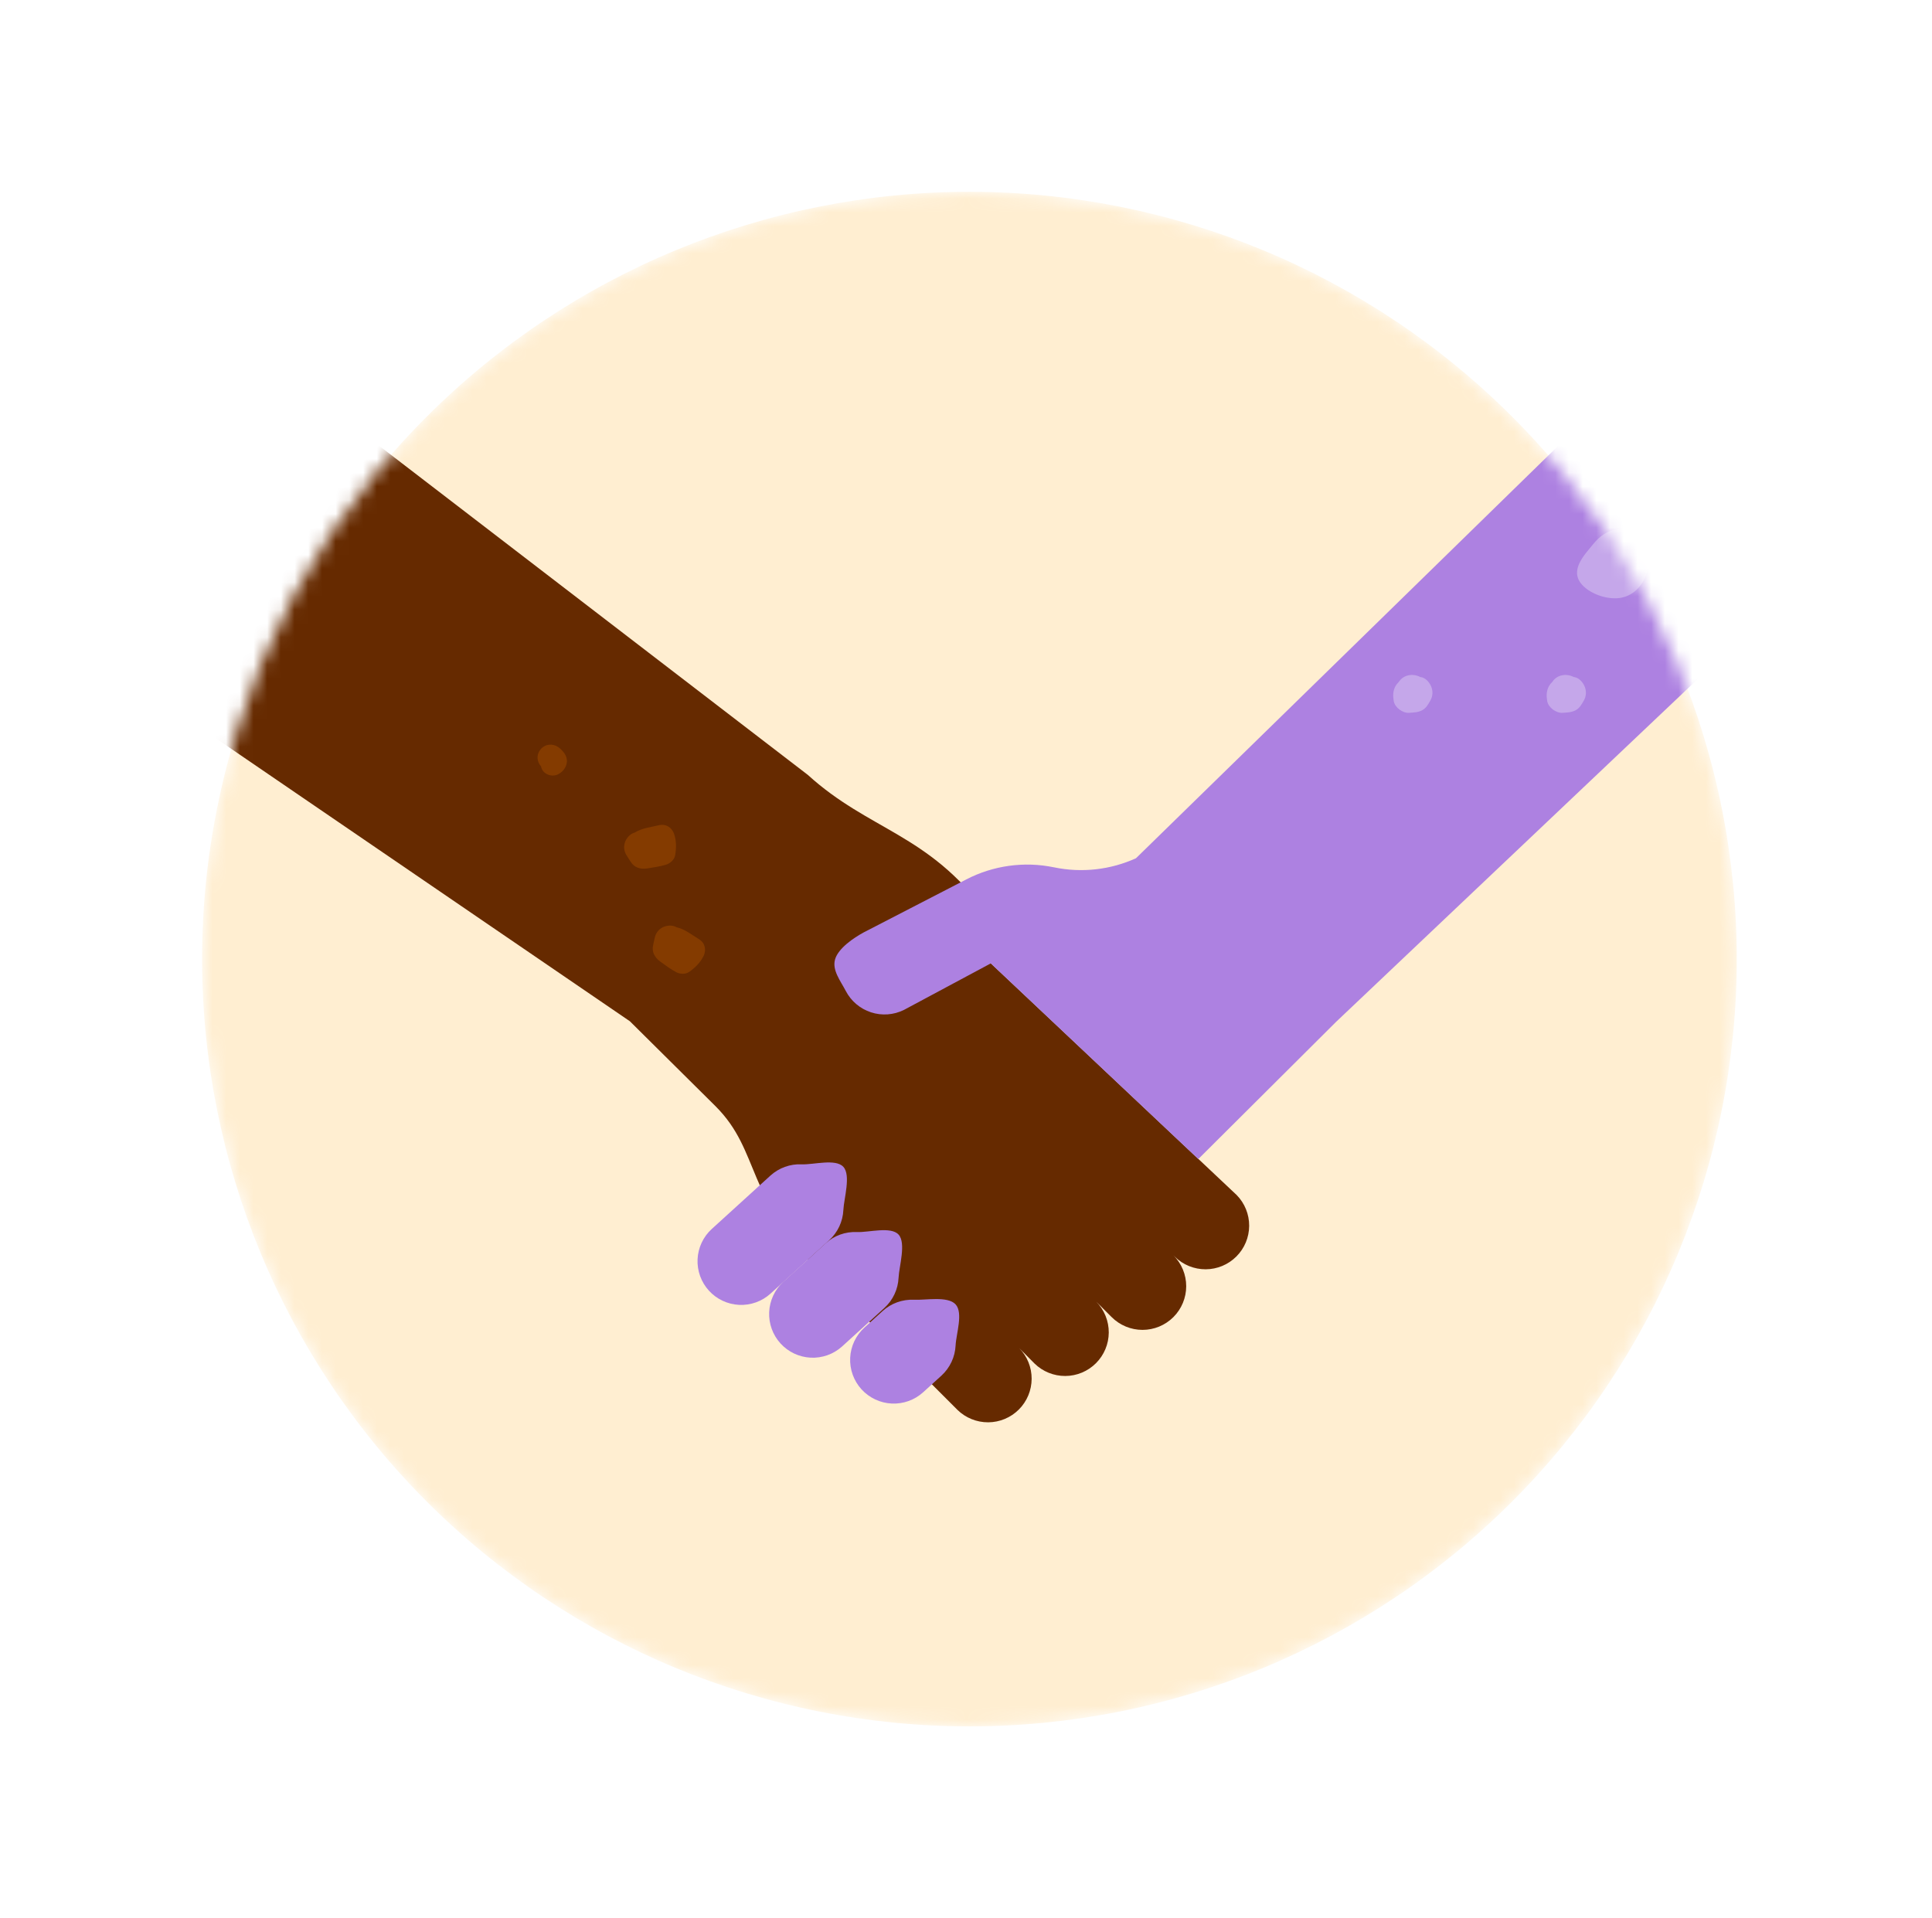<svg width="141" height="140" viewBox="0 0 141 140" fill="none" xmlns="http://www.w3.org/2000/svg">
<mask id="mask0_6787_564" style="mask-type:alpha" maskUnits="userSpaceOnUse" x="14" y="14" width="113" height="112">
<path d="M14.75 70C14.75 84.852 20.65 99.096 31.152 109.598C41.654 120.1 55.898 126 70.75 126C85.602 126 99.846 120.1 110.348 109.598C120.85 99.096 126.75 84.852 126.75 70C126.75 55.148 120.85 40.904 110.348 30.402C99.846 19.9 85.602 14 70.75 14C55.898 14 41.654 19.9 31.152 30.402C20.65 40.904 14.75 55.148 14.75 70Z" fill="#E8F4FA"/>
</mask>
<g mask="url(#mask0_6787_564)">
<path d="M14.75 70C14.75 84.852 20.65 99.096 31.152 109.598C41.654 120.1 55.898 126 70.75 126C85.602 126 99.846 120.1 110.348 109.598C120.85 99.096 126.75 84.852 126.75 70C126.75 55.148 120.85 40.904 110.348 30.402C99.846 19.9 85.602 14 70.75 14C55.898 14 41.654 19.9 31.152 30.402C20.65 40.904 14.75 55.148 14.75 70Z" fill="#FEAD1D" fill-opacity="0.2"/>
<path d="M58.956 56.555C63.436 60.625 67.726 60.833 71.976 66.595C73.071 68.082 70.436 66.476 72.109 70.115L90.255 87.22C90.843 87.82 91.17 88.627 91.166 89.467C91.162 90.307 90.826 91.112 90.232 91.705C89.638 92.299 88.834 92.635 87.994 92.639C87.154 92.643 86.347 92.316 85.747 91.728L85.638 91.619C86.235 92.217 86.571 93.028 86.571 93.873C86.571 94.719 86.235 95.53 85.637 96.127C85.039 96.725 84.228 97.061 83.382 97.061C82.537 97.061 81.726 96.725 81.128 96.127L80.008 95.007C80.596 95.607 80.923 96.414 80.919 97.254C80.915 98.094 80.579 98.898 79.986 99.492C79.392 100.086 78.587 100.422 77.748 100.426C76.908 100.43 76.1 100.103 75.5 99.515L74.38 98.388C74.968 98.988 75.295 99.795 75.291 100.635C75.287 101.475 74.951 102.279 74.358 102.873C73.764 103.467 72.959 103.803 72.12 103.807C71.28 103.811 70.472 103.484 69.872 102.896L60.107 93.131C54.3 87.325 55.538 84.053 52.218 80.734L45.97 74.537L14.75 53.2L23.85 29.6L58.956 56.555Z" fill="#662A00"/>
<path d="M30.827 22.137C30.656 21.671 30.231 21.389 29.724 21.51C29.164 21.645 28.456 21.725 27.964 22.043C27.878 22.066 27.798 22.102 27.722 22.146C27.22 22.469 27.018 23.123 27.327 23.656C27.43 23.831 27.542 23.997 27.65 24.167C27.928 24.62 28.376 24.736 28.869 24.664C29.321 24.597 29.783 24.521 30.222 24.395C30.526 24.31 30.845 24.037 30.903 23.71C30.992 23.199 31.001 22.63 30.822 22.137H30.827Z" fill="#662A00"/>
<path d="M97.501 74.588L127.45 46.2L117.65 28.7L82.905 62.639C81.042 63.484 78.96 63.718 76.956 63.308L76.915 63.3C74.747 62.854 72.491 63.165 70.525 64.182L63.03 68.053C62.297 68.452 61.194 69.201 60.95 70C60.706 70.799 61.34 71.582 61.725 72.323C62.11 73.064 62.771 73.624 63.565 73.883C64.358 74.143 65.222 74.08 65.97 73.709L72.307 70.314L87.453 84.594L97.501 74.588Z" fill="#AD81E1"/>
<path d="M115.646 50.093C115.52 49.798 115.238 49.466 114.893 49.417C114.88 49.417 114.866 49.417 114.853 49.412C114.315 49.126 113.625 49.247 113.294 49.762C113.191 49.861 113.11 49.964 113.047 50.071C112.854 50.429 112.85 50.775 112.917 51.169C112.998 51.639 113.571 52.056 114.037 52.025C114.373 52.002 114.696 51.998 115.001 51.832C115.292 51.675 115.431 51.402 115.588 51.133C115.776 50.81 115.789 50.434 115.646 50.093Z" fill="#C5A7EA"/>
<path d="M104.446 50.093C104.32 49.798 104.038 49.466 103.693 49.417C103.68 49.417 103.666 49.417 103.653 49.412C103.115 49.126 102.425 49.247 102.093 49.762C101.99 49.861 101.91 49.964 101.847 50.071C101.654 50.429 101.65 50.775 101.717 51.169C101.798 51.639 102.371 52.056 102.837 52.025C103.173 52.002 103.496 51.998 103.8 51.832C104.092 51.675 104.231 51.402 104.387 51.133C104.576 50.81 104.589 50.434 104.446 50.093Z" fill="#C5A7EA"/>
<path d="M117.991 38.639C117.31 38.733 116.737 39.141 116.311 39.669C115.648 40.489 114.51 41.609 115.455 42.671C116.096 43.388 117.404 43.814 118.345 43.621C120.989 43.079 121.092 38.209 117.987 38.639H117.991Z" fill="#C5A7EA"/>
<path d="M65.579 90.106C66.143 90.725 65.619 92.418 65.579 93.254C65.56 93.672 65.458 94.083 65.28 94.461C65.102 94.84 64.851 95.18 64.541 95.462L61.447 98.28C60.82 98.841 59.998 99.132 59.157 99.089C58.317 99.046 57.528 98.673 56.962 98.051C56.396 97.429 56.099 96.608 56.135 95.768C56.171 94.928 56.538 94.136 57.156 93.565L60.25 90.748C60.559 90.466 60.921 90.248 61.315 90.106C61.709 89.964 62.127 89.901 62.545 89.921C63.381 89.96 65.016 89.487 65.579 90.106Z" fill="#AD81E1"/>
<path d="M69.741 95.2C70.31 95.825 69.781 97.351 69.741 98.196C69.702 99.04 69.328 99.834 68.703 100.404L67.377 101.611C66.752 102.18 65.926 102.477 65.082 102.438C64.237 102.398 63.443 102.024 62.873 101.399C62.304 100.774 62.007 99.948 62.047 99.103C62.086 98.259 62.46 97.465 63.085 96.895L64.411 95.689C65.036 95.12 65.862 94.822 66.706 94.862C67.551 94.902 69.172 94.575 69.741 95.2Z" fill="#AD81E1"/>
<path d="M61.55 85.163C62.114 85.782 61.59 87.475 61.55 88.312C61.531 88.73 61.429 89.14 61.251 89.519C61.072 89.898 60.821 90.238 60.512 90.52L56.24 94.409C55.931 94.691 55.569 94.909 55.175 95.051C54.781 95.193 54.363 95.256 53.945 95.236C53.526 95.216 53.116 95.115 52.737 94.936C52.358 94.758 52.018 94.507 51.737 94.198C51.455 93.888 51.237 93.526 51.095 93.132C50.953 92.738 50.89 92.32 50.91 91.902C50.929 91.484 51.031 91.073 51.209 90.695C51.387 90.316 51.638 89.976 51.948 89.694L56.221 85.805C56.53 85.523 56.892 85.305 57.286 85.163C57.68 85.021 58.098 84.958 58.516 84.978C59.352 85.017 60.987 84.543 61.55 85.163Z" fill="#AD81E1"/>
<path d="M77.56 92.562L80.001 95.005L77.56 92.562Z" fill="#FFCEBF"/>
<path d="M82.257 88.242L85.638 91.624L82.257 88.242Z" fill="#FFCEBF"/>
<path d="M73.052 97.072L75.493 99.513L73.052 97.072Z" fill="#FFCEBF"/>
<path d="M41.339 55.295C41.258 55.013 41.079 54.816 40.868 54.623C40.438 54.238 39.797 54.247 39.43 54.721C39.125 55.116 39.188 55.595 39.484 55.936C39.52 56.097 39.591 56.245 39.703 56.352C39.999 56.621 40.42 56.688 40.774 56.491C41.191 56.258 41.478 55.779 41.339 55.295Z" fill="#843B00"/>
<path d="M49.196 60.855C49.026 60.389 48.6 60.107 48.094 60.228C47.534 60.362 46.826 60.443 46.333 60.761C46.248 60.784 46.167 60.819 46.091 60.864C45.589 61.187 45.388 61.841 45.697 62.374C45.8 62.549 45.912 62.715 46.02 62.885C46.297 63.338 46.745 63.454 47.238 63.382C47.691 63.315 48.152 63.239 48.591 63.114C48.896 63.028 49.214 62.755 49.272 62.428C49.362 61.917 49.371 61.348 49.192 60.855H49.196Z" fill="#843B00"/>
<path d="M51.351 69.772C51.56 69.323 51.459 68.822 51.015 68.549C50.524 68.249 49.967 67.805 49.393 67.681C49.317 67.637 49.235 67.605 49.149 67.583C48.566 67.456 47.961 67.776 47.803 68.372C47.752 68.569 47.714 68.765 47.67 68.961C47.546 69.478 47.781 69.877 48.18 70.175C48.547 70.447 48.928 70.72 49.327 70.942C49.602 71.097 50.02 71.128 50.293 70.938C50.718 70.641 51.126 70.245 51.348 69.769L51.351 69.772Z" fill="#843B00"/>
</g>
</svg>
